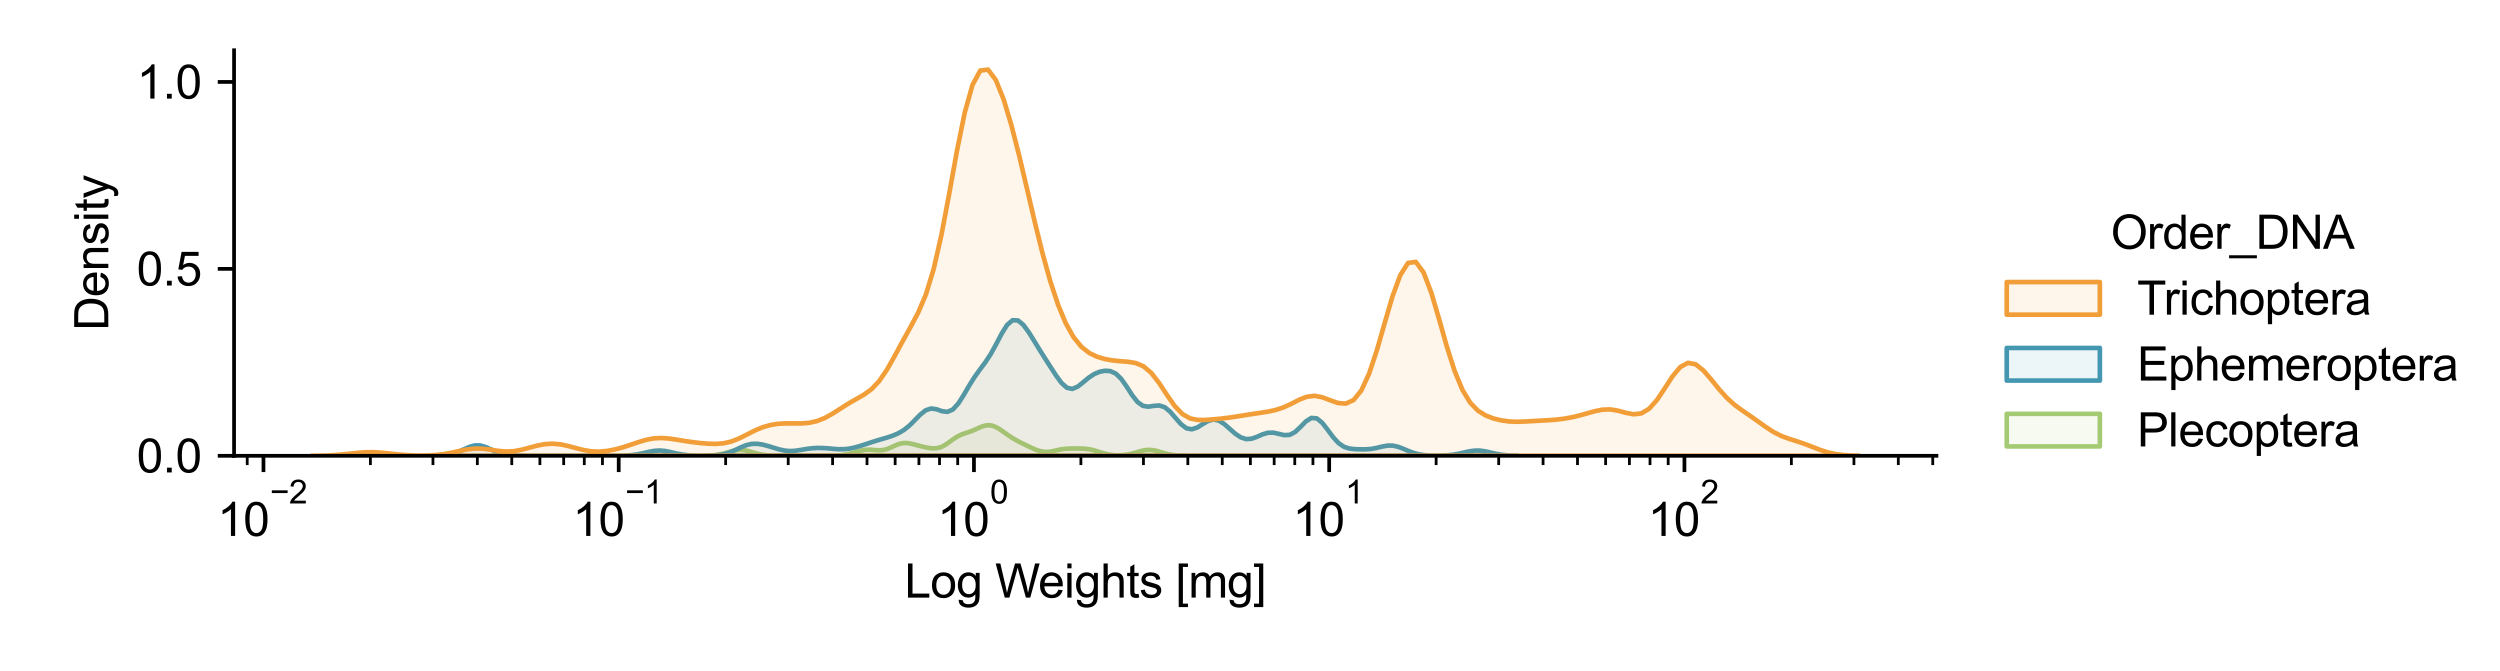 <?xml version="1.0" encoding="utf-8" standalone="no"?>
<!DOCTYPE svg PUBLIC "-//W3C//DTD SVG 1.1//EN"
  "http://www.w3.org/Graphics/SVG/1.1/DTD/svg11.dtd">
<svg xmlns:xlink="http://www.w3.org/1999/xlink" width="536.85pt" height="144pt" viewBox="0 0 536.85 144" xmlns="http://www.w3.org/2000/svg" version="1.1">
 <defs>
  <style type="text/css">*{stroke-linejoin: round; stroke-linecap: butt}</style>
 </defs>
 <g id="figure_1">
  <g id="patch_1">
   <path d="M 0 144 
L 536.85 144 
L 536.85 0 
L 0 0 
z
" style="fill: #ffffff"/>
  </g>
  <g id="axes_1">
   <g id="patch_2">
    <path d="M 50.263 97.874 
L 415.832 97.874 
L 415.832 10.8 
L 50.263 10.8 
z
" style="fill: #ffffff"/>
   </g>
   <g id="PolyCollection_1">
    <defs>
     <path id="m56353d82dc" d="M 151.183 -46.14 
L 151.183 -46.126 
L 151.703 -46.126 
L 152.222 -46.126 
L 152.741 -46.126 
L 153.261 -46.126 
L 153.78 -46.126 
L 154.299 -46.126 
L 154.819 -46.126 
L 155.338 -46.126 
L 155.858 -46.126 
L 156.377 -46.126 
L 156.896 -46.126 
L 157.416 -46.126 
L 157.935 -46.126 
L 158.454 -46.126 
L 158.974 -46.126 
L 159.493 -46.126 
L 160.012 -46.126 
L 160.532 -46.126 
L 161.051 -46.126 
L 161.571 -46.126 
L 162.09 -46.126 
L 162.609 -46.126 
L 163.129 -46.126 
L 163.648 -46.126 
L 164.167 -46.126 
L 164.687 -46.126 
L 165.206 -46.126 
L 165.726 -46.126 
L 166.245 -46.126 
L 166.764 -46.126 
L 167.284 -46.126 
L 167.803 -46.126 
L 168.322 -46.126 
L 168.842 -46.126 
L 169.361 -46.126 
L 169.88 -46.126 
L 170.4 -46.126 
L 170.919 -46.126 
L 171.439 -46.126 
L 171.958 -46.126 
L 172.477 -46.126 
L 172.997 -46.126 
L 173.516 -46.126 
L 174.035 -46.126 
L 174.555 -46.126 
L 175.074 -46.126 
L 175.593 -46.126 
L 176.113 -46.126 
L 176.632 -46.126 
L 177.152 -46.126 
L 177.671 -46.126 
L 178.19 -46.126 
L 178.71 -46.126 
L 179.229 -46.126 
L 179.748 -46.126 
L 180.268 -46.126 
L 180.787 -46.126 
L 181.306 -46.126 
L 181.826 -46.126 
L 182.345 -46.126 
L 182.865 -46.126 
L 183.384 -46.126 
L 183.903 -46.126 
L 184.423 -46.126 
L 184.942 -46.126 
L 185.461 -46.126 
L 185.981 -46.126 
L 186.5 -46.126 
L 187.02 -46.126 
L 187.539 -46.126 
L 188.058 -46.126 
L 188.578 -46.126 
L 189.097 -46.126 
L 189.616 -46.126 
L 190.136 -46.126 
L 190.655 -46.126 
L 191.174 -46.126 
L 191.694 -46.126 
L 192.213 -46.126 
L 192.733 -46.126 
L 193.252 -46.126 
L 193.771 -46.126 
L 194.291 -46.126 
L 194.81 -46.126 
L 195.329 -46.126 
L 195.849 -46.126 
L 196.368 -46.126 
L 196.887 -46.126 
L 197.407 -46.126 
L 197.926 -46.126 
L 198.446 -46.126 
L 198.965 -46.126 
L 199.484 -46.126 
L 200.004 -46.126 
L 200.523 -46.126 
L 201.042 -46.126 
L 201.562 -46.126 
L 202.081 -46.126 
L 202.601 -46.126 
L 203.12 -46.126 
L 203.639 -46.126 
L 204.159 -46.126 
L 204.678 -46.126 
L 205.197 -46.126 
L 205.717 -46.126 
L 206.236 -46.126 
L 206.755 -46.126 
L 207.275 -46.126 
L 207.794 -46.126 
L 208.314 -46.126 
L 208.833 -46.126 
L 209.352 -46.126 
L 209.872 -46.126 
L 210.391 -46.126 
L 210.91 -46.126 
L 211.43 -46.126 
L 211.949 -46.126 
L 212.468 -46.126 
L 212.988 -46.126 
L 213.507 -46.126 
L 214.027 -46.126 
L 214.546 -46.126 
L 215.065 -46.126 
L 215.585 -46.126 
L 216.104 -46.126 
L 216.623 -46.126 
L 217.143 -46.126 
L 217.662 -46.126 
L 218.182 -46.126 
L 218.701 -46.126 
L 219.22 -46.126 
L 219.74 -46.126 
L 220.259 -46.126 
L 220.778 -46.126 
L 221.298 -46.126 
L 221.817 -46.126 
L 222.336 -46.126 
L 222.856 -46.126 
L 223.375 -46.126 
L 223.895 -46.126 
L 224.414 -46.126 
L 224.933 -46.126 
L 225.453 -46.126 
L 225.972 -46.126 
L 226.491 -46.126 
L 227.011 -46.126 
L 227.53 -46.126 
L 228.049 -46.126 
L 228.569 -46.126 
L 229.088 -46.126 
L 229.608 -46.126 
L 230.127 -46.126 
L 230.646 -46.126 
L 231.166 -46.126 
L 231.685 -46.126 
L 232.204 -46.126 
L 232.724 -46.126 
L 233.243 -46.126 
L 233.763 -46.126 
L 234.282 -46.126 
L 234.801 -46.126 
L 235.321 -46.126 
L 235.84 -46.126 
L 236.359 -46.126 
L 236.879 -46.126 
L 237.398 -46.126 
L 237.917 -46.126 
L 238.437 -46.126 
L 238.956 -46.126 
L 239.476 -46.126 
L 239.995 -46.126 
L 240.514 -46.126 
L 241.034 -46.126 
L 241.553 -46.126 
L 242.072 -46.126 
L 242.592 -46.126 
L 243.111 -46.126 
L 243.63 -46.126 
L 244.15 -46.126 
L 244.669 -46.126 
L 245.189 -46.126 
L 245.708 -46.126 
L 246.227 -46.126 
L 246.747 -46.126 
L 247.266 -46.126 
L 247.785 -46.126 
L 248.305 -46.126 
L 248.824 -46.126 
L 249.344 -46.126 
L 249.863 -46.126 
L 250.382 -46.126 
L 250.902 -46.126 
L 251.421 -46.126 
L 251.94 -46.126 
L 252.46 -46.126 
L 252.979 -46.126 
L 253.498 -46.126 
L 254.018 -46.126 
L 254.537 -46.126 
L 254.537 -46.14 
L 254.537 -46.14 
L 254.018 -46.151 
L 253.498 -46.169 
L 252.979 -46.197 
L 252.46 -46.238 
L 251.94 -46.297 
L 251.421 -46.375 
L 250.902 -46.477 
L 250.382 -46.599 
L 249.863 -46.74 
L 249.344 -46.891 
L 248.824 -47.042 
L 248.305 -47.18 
L 247.785 -47.292 
L 247.266 -47.365 
L 246.747 -47.391 
L 246.227 -47.367 
L 245.708 -47.295 
L 245.189 -47.185 
L 244.669 -47.048 
L 244.15 -46.897 
L 243.63 -46.746 
L 243.111 -46.606 
L 242.592 -46.484 
L 242.072 -46.385 
L 241.553 -46.311 
L 241.034 -46.261 
L 240.514 -46.234 
L 239.995 -46.229 
L 239.476 -46.247 
L 238.956 -46.288 
L 238.437 -46.354 
L 237.917 -46.444 
L 237.398 -46.559 
L 236.879 -46.696 
L 236.359 -46.85 
L 235.84 -47.012 
L 235.321 -47.172 
L 234.801 -47.319 
L 234.282 -47.445 
L 233.763 -47.542 
L 233.243 -47.61 
L 232.724 -47.65 
L 232.204 -47.67 
L 231.685 -47.678 
L 231.166 -47.68 
L 230.646 -47.68 
L 230.127 -47.677 
L 229.608 -47.668 
L 229.088 -47.644 
L 228.569 -47.599 
L 228.049 -47.529 
L 227.53 -47.436 
L 227.011 -47.325 
L 226.491 -47.208 
L 225.972 -47.1 
L 225.453 -47.015 
L 224.933 -46.967 
L 224.414 -46.968 
L 223.895 -47.022 
L 223.375 -47.128 
L 222.856 -47.283 
L 222.336 -47.476 
L 221.817 -47.698 
L 221.298 -47.937 
L 220.778 -48.184 
L 220.259 -48.435 
L 219.74 -48.687 
L 219.22 -48.943 
L 218.701 -49.208 
L 218.182 -49.488 
L 217.662 -49.788 
L 217.143 -50.112 
L 216.623 -50.458 
L 216.104 -50.821 
L 215.585 -51.192 
L 215.065 -51.556 
L 214.546 -51.898 
L 214.027 -52.199 
L 213.507 -52.44 
L 212.988 -52.605 
L 212.468 -52.685 
L 211.949 -52.675 
L 211.43 -52.582 
L 210.91 -52.419 
L 210.391 -52.208 
L 209.872 -51.974 
L 209.352 -51.738 
L 208.833 -51.519 
L 208.314 -51.323 
L 207.794 -51.146 
L 207.275 -50.976 
L 206.755 -50.794 
L 206.236 -50.581 
L 205.717 -50.325 
L 205.197 -50.019 
L 204.678 -49.671 
L 204.159 -49.296 
L 203.639 -48.917 
L 203.12 -48.562 
L 202.601 -48.253 
L 202.081 -48.01 
L 201.562 -47.84 
L 201.042 -47.746 
L 200.523 -47.717 
L 200.004 -47.743 
L 199.484 -47.809 
L 198.965 -47.902 
L 198.446 -48.012 
L 197.926 -48.135 
L 197.407 -48.268 
L 196.887 -48.406 
L 196.368 -48.546 
L 195.849 -48.677 
L 195.329 -48.786 
L 194.81 -48.857 
L 194.291 -48.874 
L 193.771 -48.828 
L 193.252 -48.715 
L 192.733 -48.541 
L 192.213 -48.323 
L 191.694 -48.082 
L 191.174 -47.844 
L 190.655 -47.633 
L 190.136 -47.468 
L 189.616 -47.358 
L 189.097 -47.305 
L 188.578 -47.302 
L 188.058 -47.333 
L 187.539 -47.378 
L 187.02 -47.418 
L 186.5 -47.435 
L 185.981 -47.418 
L 185.461 -47.36 
L 184.942 -47.263 
L 184.423 -47.136 
L 183.903 -46.989 
L 183.384 -46.835 
L 182.865 -46.687 
L 182.345 -46.552 
L 181.826 -46.437 
L 181.306 -46.344 
L 180.787 -46.273 
L 180.268 -46.221 
L 179.748 -46.185 
L 179.229 -46.161 
L 178.71 -46.146 
L 178.19 -46.137 
L 177.671 -46.132 
L 177.152 -46.129 
L 176.632 -46.127 
L 176.113 -46.127 
L 175.593 -46.126 
L 175.074 -46.126 
L 174.555 -46.126 
L 174.035 -46.126 
L 173.516 -46.126 
L 172.997 -46.126 
L 172.477 -46.126 
L 171.958 -46.126 
L 171.439 -46.126 
L 170.919 -46.126 
L 170.4 -46.126 
L 169.88 -46.126 
L 169.361 -46.126 
L 168.842 -46.127 
L 168.322 -46.128 
L 167.803 -46.13 
L 167.284 -46.134 
L 166.764 -46.14 
L 166.245 -46.151 
L 165.726 -46.17 
L 165.206 -46.198 
L 164.687 -46.24 
L 164.167 -46.299 
L 163.648 -46.379 
L 163.129 -46.481 
L 162.609 -46.604 
L 162.09 -46.745 
L 161.571 -46.897 
L 161.051 -47.048 
L 160.532 -47.185 
L 160.012 -47.295 
L 159.493 -47.367 
L 158.974 -47.391 
L 158.454 -47.365 
L 157.935 -47.292 
L 157.416 -47.18 
L 156.896 -47.042 
L 156.377 -46.891 
L 155.858 -46.74 
L 155.338 -46.599 
L 154.819 -46.477 
L 154.299 -46.375 
L 153.78 -46.297 
L 153.261 -46.238 
L 152.741 -46.197 
L 152.222 -46.169 
L 151.703 -46.151 
L 151.183 -46.14 
z
" style="stroke: #a4cb73"/>
    </defs>
    <g clip-path="url(#p978942ba01)">
     <use xlink:href="#m56353d82dc" x="0" y="144" style="fill: #a4cb73; fill-opacity: 0.1; stroke: #a4cb73"/>
    </g>
   </g>
   <g id="PolyCollection_2">
    <defs>
     <path id="mef9c4061b9" d="M 93.778 -46.151 
L 93.778 -46.126 
L 94.944 -46.126 
L 96.111 -46.126 
L 97.278 -46.126 
L 98.444 -46.126 
L 99.611 -46.126 
L 100.778 -46.126 
L 101.944 -46.126 
L 103.111 -46.126 
L 104.278 -46.126 
L 105.444 -46.126 
L 106.611 -46.126 
L 107.778 -46.126 
L 108.944 -46.126 
L 110.111 -46.126 
L 111.278 -46.126 
L 112.444 -46.126 
L 113.611 -46.126 
L 114.777 -46.126 
L 115.944 -46.126 
L 117.111 -46.126 
L 118.277 -46.126 
L 119.444 -46.126 
L 120.611 -46.126 
L 121.777 -46.126 
L 122.944 -46.126 
L 124.111 -46.126 
L 125.277 -46.126 
L 126.444 -46.126 
L 127.611 -46.126 
L 128.777 -46.126 
L 129.944 -46.126 
L 131.111 -46.126 
L 132.277 -46.126 
L 133.444 -46.126 
L 134.611 -46.126 
L 135.777 -46.126 
L 136.944 -46.126 
L 138.111 -46.126 
L 139.277 -46.126 
L 140.444 -46.126 
L 141.611 -46.126 
L 142.777 -46.126 
L 143.944 -46.126 
L 145.111 -46.126 
L 146.277 -46.126 
L 147.444 -46.126 
L 148.611 -46.126 
L 149.777 -46.126 
L 150.944 -46.126 
L 152.111 -46.126 
L 153.277 -46.126 
L 154.444 -46.126 
L 155.61 -46.126 
L 156.777 -46.126 
L 157.944 -46.126 
L 159.11 -46.126 
L 160.277 -46.126 
L 161.444 -46.126 
L 162.61 -46.126 
L 163.777 -46.126 
L 164.944 -46.126 
L 166.11 -46.126 
L 167.277 -46.126 
L 168.444 -46.126 
L 169.61 -46.126 
L 170.777 -46.126 
L 171.944 -46.126 
L 173.11 -46.126 
L 174.277 -46.126 
L 175.444 -46.126 
L 176.61 -46.126 
L 177.777 -46.126 
L 178.944 -46.126 
L 180.11 -46.126 
L 181.277 -46.126 
L 182.444 -46.126 
L 183.61 -46.126 
L 184.777 -46.126 
L 185.944 -46.126 
L 187.11 -46.126 
L 188.277 -46.126 
L 189.444 -46.126 
L 190.61 -46.126 
L 191.777 -46.126 
L 192.943 -46.126 
L 194.11 -46.126 
L 195.277 -46.126 
L 196.443 -46.126 
L 197.61 -46.126 
L 198.777 -46.126 
L 199.943 -46.126 
L 201.11 -46.126 
L 202.277 -46.126 
L 203.443 -46.126 
L 204.61 -46.126 
L 205.777 -46.126 
L 206.943 -46.126 
L 208.11 -46.126 
L 209.277 -46.126 
L 210.443 -46.126 
L 211.61 -46.126 
L 212.777 -46.126 
L 213.943 -46.126 
L 215.11 -46.126 
L 216.277 -46.126 
L 217.443 -46.126 
L 218.61 -46.126 
L 219.777 -46.126 
L 220.943 -46.126 
L 222.11 -46.126 
L 223.277 -46.126 
L 224.443 -46.126 
L 225.61 -46.126 
L 226.777 -46.126 
L 227.943 -46.126 
L 229.11 -46.126 
L 230.276 -46.126 
L 231.443 -46.126 
L 232.61 -46.126 
L 233.776 -46.126 
L 234.943 -46.126 
L 236.11 -46.126 
L 237.276 -46.126 
L 238.443 -46.126 
L 239.61 -46.126 
L 240.776 -46.126 
L 241.943 -46.126 
L 243.11 -46.126 
L 244.276 -46.126 
L 245.443 -46.126 
L 246.61 -46.126 
L 247.776 -46.126 
L 248.943 -46.126 
L 250.11 -46.126 
L 251.276 -46.126 
L 252.443 -46.126 
L 253.61 -46.126 
L 254.776 -46.126 
L 255.943 -46.126 
L 257.11 -46.126 
L 258.276 -46.126 
L 259.443 -46.126 
L 260.61 -46.126 
L 261.776 -46.126 
L 262.943 -46.126 
L 264.11 -46.126 
L 265.276 -46.126 
L 266.443 -46.126 
L 267.609 -46.126 
L 268.776 -46.126 
L 269.943 -46.126 
L 271.109 -46.126 
L 272.276 -46.126 
L 273.443 -46.126 
L 274.609 -46.126 
L 275.776 -46.126 
L 276.943 -46.126 
L 278.109 -46.126 
L 279.276 -46.126 
L 280.443 -46.126 
L 281.609 -46.126 
L 282.776 -46.126 
L 283.943 -46.126 
L 285.109 -46.126 
L 286.276 -46.126 
L 287.443 -46.126 
L 288.609 -46.126 
L 289.776 -46.126 
L 290.943 -46.126 
L 292.109 -46.126 
L 293.276 -46.126 
L 294.443 -46.126 
L 295.609 -46.126 
L 296.776 -46.126 
L 297.943 -46.126 
L 299.109 -46.126 
L 300.276 -46.126 
L 301.443 -46.126 
L 302.609 -46.126 
L 303.776 -46.126 
L 304.943 -46.126 
L 306.109 -46.126 
L 307.276 -46.126 
L 308.442 -46.126 
L 309.609 -46.126 
L 310.776 -46.126 
L 311.942 -46.126 
L 313.109 -46.126 
L 314.276 -46.126 
L 315.442 -46.126 
L 316.609 -46.126 
L 317.776 -46.126 
L 318.942 -46.126 
L 320.109 -46.126 
L 321.276 -46.126 
L 322.442 -46.126 
L 323.609 -46.126 
L 324.776 -46.126 
L 325.942 -46.126 
L 325.942 -46.138 
L 325.942 -46.138 
L 324.776 -46.164 
L 323.609 -46.227 
L 322.442 -46.351 
L 321.276 -46.553 
L 320.109 -46.815 
L 318.942 -47.073 
L 317.776 -47.235 
L 316.609 -47.232 
L 315.442 -47.065 
L 314.276 -46.804 
L 313.109 -46.543 
L 311.942 -46.345 
L 310.776 -46.224 
L 309.609 -46.166 
L 308.442 -46.151 
L 307.276 -46.17 
L 306.109 -46.24 
L 304.943 -46.396 
L 303.776 -46.676 
L 302.609 -47.092 
L 301.443 -47.589 
L 300.276 -48.043 
L 299.109 -48.309 
L 297.943 -48.311 
L 296.776 -48.097 
L 295.609 -47.812 
L 294.443 -47.6 
L 293.276 -47.513 
L 292.109 -47.51 
L 290.943 -47.549 
L 289.776 -47.677 
L 288.609 -48.052 
L 287.443 -48.848 
L 286.276 -50.122 
L 285.109 -51.701 
L 283.943 -53.2 
L 282.776 -54.156 
L 281.609 -54.256 
L 280.443 -53.521 
L 279.276 -52.332 
L 278.109 -51.23 
L 276.943 -50.615 
L 275.776 -50.56 
L 274.609 -50.834 
L 273.443 -51.089 
L 272.276 -51.07 
L 271.109 -50.725 
L 269.943 -50.21 
L 268.776 -49.792 
L 267.609 -49.711 
L 266.443 -50.079 
L 265.276 -50.855 
L 264.11 -51.878 
L 262.943 -52.906 
L 261.776 -53.66 
L 260.61 -53.914 
L 259.443 -53.613 
L 258.276 -52.93 
L 257.11 -52.204 
L 255.943 -51.812 
L 254.776 -52.031 
L 253.61 -52.914 
L 252.443 -54.241 
L 251.276 -55.595 
L 250.11 -56.556 
L 248.943 -56.931 
L 247.776 -56.846 
L 246.61 -56.67 
L 245.443 -56.842 
L 244.276 -57.667 
L 243.11 -59.154 
L 241.943 -60.976 
L 240.776 -62.638 
L 239.61 -63.772 
L 238.443 -64.306 
L 237.276 -64.386 
L 236.11 -64.159 
L 234.943 -63.665 
L 233.776 -62.892 
L 232.61 -61.916 
L 231.443 -60.988 
L 230.276 -60.488 
L 229.11 -60.733 
L 227.943 -61.774 
L 226.777 -63.365 
L 225.61 -65.166 
L 224.443 -66.985 
L 223.277 -68.828 
L 222.11 -70.735 
L 220.943 -72.613 
L 219.777 -74.209 
L 218.61 -75.186 
L 217.443 -75.237 
L 216.277 -74.238 
L 215.11 -72.381 
L 213.943 -70.14 
L 212.777 -68.014 
L 211.61 -66.228 
L 210.443 -64.663 
L 209.277 -63.037 
L 208.11 -61.176 
L 206.943 -59.169 
L 205.777 -57.337 
L 204.61 -56.061 
L 203.443 -55.553 
L 202.277 -55.706 
L 201.11 -56.114 
L 199.943 -56.281 
L 198.777 -55.892 
L 197.61 -54.961 
L 196.443 -53.759 
L 195.277 -52.6 
L 194.11 -51.665 
L 192.943 -50.976 
L 191.777 -50.471 
L 190.61 -50.079 
L 189.444 -49.737 
L 188.277 -49.392 
L 187.11 -49.022 
L 185.944 -48.635 
L 184.777 -48.26 
L 183.61 -47.927 
L 182.444 -47.673 
L 181.277 -47.538 
L 180.11 -47.531 
L 178.944 -47.617 
L 177.777 -47.726 
L 176.61 -47.8 
L 175.444 -47.808 
L 174.277 -47.735 
L 173.11 -47.582 
L 171.944 -47.378 
L 170.777 -47.201 
L 169.61 -47.14 
L 168.444 -47.25 
L 167.277 -47.511 
L 166.11 -47.858 
L 164.944 -48.218 
L 163.777 -48.525 
L 162.61 -48.707 
L 161.444 -48.686 
L 160.277 -48.418 
L 159.11 -47.946 
L 157.944 -47.39 
L 156.777 -46.888 
L 155.61 -46.523 
L 154.444 -46.304 
L 153.277 -46.195 
L 152.111 -46.15 
L 150.944 -46.138 
L 149.777 -46.148 
L 148.611 -46.186 
L 147.444 -46.272 
L 146.277 -46.428 
L 145.111 -46.661 
L 143.944 -46.933 
L 142.777 -47.161 
L 141.611 -47.256 
L 140.444 -47.177 
L 139.277 -46.958 
L 138.111 -46.687 
L 136.944 -46.448 
L 135.777 -46.283 
L 134.611 -46.191 
L 133.444 -46.149 
L 132.277 -46.133 
L 131.111 -46.128 
L 129.944 -46.126 
L 128.777 -46.126 
L 127.611 -46.126 
L 126.444 -46.126 
L 125.277 -46.126 
L 124.111 -46.126 
L 122.944 -46.126 
L 121.777 -46.126 
L 120.611 -46.126 
L 119.444 -46.126 
L 118.277 -46.126 
L 117.111 -46.126 
L 115.944 -46.126 
L 114.777 -46.126 
L 113.611 -46.127 
L 112.444 -46.132 
L 111.278 -46.15 
L 110.111 -46.2 
L 108.944 -46.321 
L 107.778 -46.563 
L 106.611 -46.961 
L 105.444 -47.483 
L 104.278 -48.004 
L 103.111 -48.338 
L 101.944 -48.345 
L 100.778 -48.021 
L 99.611 -47.504 
L 98.444 -46.979 
L 97.278 -46.576 
L 96.111 -46.328 
L 94.944 -46.203 
L 93.778 -46.151 
z
" style="stroke: #4397b0"/>
    </defs>
    <g clip-path="url(#p978942ba01)">
     <use xlink:href="#mef9c4061b9" x="0" y="144" style="fill: #4397b0; fill-opacity: 0.1; stroke: #4397b0"/>
    </g>
   </g>
   <g id="PolyCollection_3">
    <defs>
     <path id="m6e111f44a7" d="M 66.879 -46.135 
L 66.879 -46.126 
L 68.549 -46.126 
L 70.219 -46.126 
L 71.889 -46.126 
L 73.559 -46.126 
L 75.229 -46.126 
L 76.899 -46.126 
L 78.569 -46.126 
L 80.239 -46.126 
L 81.91 -46.126 
L 83.58 -46.126 
L 85.25 -46.126 
L 86.92 -46.126 
L 88.59 -46.126 
L 90.26 -46.126 
L 91.93 -46.126 
L 93.6 -46.126 
L 95.27 -46.126 
L 96.94 -46.126 
L 98.61 -46.126 
L 100.28 -46.126 
L 101.95 -46.126 
L 103.62 -46.126 
L 105.29 -46.126 
L 106.96 -46.126 
L 108.63 -46.126 
L 110.3 -46.126 
L 111.97 -46.126 
L 113.64 -46.126 
L 115.31 -46.126 
L 116.98 -46.126 
L 118.65 -46.126 
L 120.32 -46.126 
L 121.99 -46.126 
L 123.66 -46.126 
L 125.33 -46.126 
L 127 -46.126 
L 128.67 -46.126 
L 130.34 -46.126 
L 132.01 -46.126 
L 133.68 -46.126 
L 135.35 -46.126 
L 137.02 -46.126 
L 138.69 -46.126 
L 140.36 -46.126 
L 142.031 -46.126 
L 143.701 -46.126 
L 145.371 -46.126 
L 147.041 -46.126 
L 148.711 -46.126 
L 150.381 -46.126 
L 152.051 -46.126 
L 153.721 -46.126 
L 155.391 -46.126 
L 157.061 -46.126 
L 158.731 -46.126 
L 160.401 -46.126 
L 162.071 -46.126 
L 163.741 -46.126 
L 165.411 -46.126 
L 167.081 -46.126 
L 168.751 -46.126 
L 170.421 -46.126 
L 172.091 -46.126 
L 173.761 -46.126 
L 175.431 -46.126 
L 177.101 -46.126 
L 178.771 -46.126 
L 180.441 -46.126 
L 182.111 -46.126 
L 183.781 -46.126 
L 185.451 -46.126 
L 187.121 -46.126 
L 188.791 -46.126 
L 190.461 -46.126 
L 192.131 -46.126 
L 193.801 -46.126 
L 195.471 -46.126 
L 197.141 -46.126 
L 198.811 -46.126 
L 200.481 -46.126 
L 202.151 -46.126 
L 203.822 -46.126 
L 205.492 -46.126 
L 207.162 -46.126 
L 208.832 -46.126 
L 210.502 -46.126 
L 212.172 -46.126 
L 213.842 -46.126 
L 215.512 -46.126 
L 217.182 -46.126 
L 218.852 -46.126 
L 220.522 -46.126 
L 222.192 -46.126 
L 223.862 -46.126 
L 225.532 -46.126 
L 227.202 -46.126 
L 228.872 -46.126 
L 230.542 -46.126 
L 232.212 -46.126 
L 233.882 -46.126 
L 235.552 -46.126 
L 237.222 -46.126 
L 238.892 -46.126 
L 240.562 -46.126 
L 242.232 -46.126 
L 243.902 -46.126 
L 245.572 -46.126 
L 247.242 -46.126 
L 248.912 -46.126 
L 250.582 -46.126 
L 252.252 -46.126 
L 253.922 -46.126 
L 255.592 -46.126 
L 257.262 -46.126 
L 258.932 -46.126 
L 260.602 -46.126 
L 262.272 -46.126 
L 263.943 -46.126 
L 265.613 -46.126 
L 267.283 -46.126 
L 268.953 -46.126 
L 270.623 -46.126 
L 272.293 -46.126 
L 273.963 -46.126 
L 275.633 -46.126 
L 277.303 -46.126 
L 278.973 -46.126 
L 280.643 -46.126 
L 282.313 -46.126 
L 283.983 -46.126 
L 285.653 -46.126 
L 287.323 -46.126 
L 288.993 -46.126 
L 290.663 -46.126 
L 292.333 -46.126 
L 294.003 -46.126 
L 295.673 -46.126 
L 297.343 -46.126 
L 299.013 -46.126 
L 300.683 -46.126 
L 302.353 -46.126 
L 304.023 -46.126 
L 305.693 -46.126 
L 307.363 -46.126 
L 309.033 -46.126 
L 310.703 -46.126 
L 312.373 -46.126 
L 314.043 -46.126 
L 315.713 -46.126 
L 317.383 -46.126 
L 319.053 -46.126 
L 320.723 -46.126 
L 322.393 -46.126 
L 324.063 -46.126 
L 325.734 -46.126 
L 327.404 -46.126 
L 329.074 -46.126 
L 330.744 -46.126 
L 332.414 -46.126 
L 334.084 -46.126 
L 335.754 -46.126 
L 337.424 -46.126 
L 339.094 -46.126 
L 340.764 -46.126 
L 342.434 -46.126 
L 344.104 -46.126 
L 345.774 -46.126 
L 347.444 -46.126 
L 349.114 -46.126 
L 350.784 -46.126 
L 352.454 -46.126 
L 354.124 -46.126 
L 355.794 -46.126 
L 357.464 -46.126 
L 359.134 -46.126 
L 360.804 -46.126 
L 362.474 -46.126 
L 364.144 -46.126 
L 365.814 -46.126 
L 367.484 -46.126 
L 369.154 -46.126 
L 370.824 -46.126 
L 372.494 -46.126 
L 374.164 -46.126 
L 375.834 -46.126 
L 377.504 -46.126 
L 379.174 -46.126 
L 380.844 -46.126 
L 382.514 -46.126 
L 384.184 -46.126 
L 385.855 -46.126 
L 387.525 -46.126 
L 389.195 -46.126 
L 390.865 -46.126 
L 392.535 -46.126 
L 394.205 -46.126 
L 395.875 -46.126 
L 397.545 -46.126 
L 399.215 -46.126 
L 399.215 -46.144 
L 399.215 -46.144 
L 397.545 -46.184 
L 395.875 -46.284 
L 394.205 -46.493 
L 392.535 -46.858 
L 390.865 -47.391 
L 389.195 -48.032 
L 387.525 -48.675 
L 385.855 -49.244 
L 384.184 -49.769 
L 382.514 -50.388 
L 380.844 -51.233 
L 379.174 -52.318 
L 377.504 -53.521 
L 375.834 -54.697 
L 374.164 -55.828 
L 372.494 -57.053 
L 370.824 -58.56 
L 369.154 -60.42 
L 367.484 -62.489 
L 365.814 -64.421 
L 364.144 -65.761 
L 362.474 -66.084 
L 360.804 -65.17 
L 359.134 -63.162 
L 357.464 -60.573 
L 355.794 -58.074 
L 354.124 -56.213 
L 352.454 -55.226 
L 350.784 -55.037 
L 349.114 -55.355 
L 347.444 -55.81 
L 345.774 -56.085 
L 344.104 -56.031 
L 342.434 -55.691 
L 340.764 -55.22 
L 339.094 -54.757 
L 337.424 -54.369 
L 335.754 -54.076 
L 334.084 -53.877 
L 332.414 -53.756 
L 330.744 -53.67 
L 329.074 -53.577 
L 327.404 -53.48 
L 325.734 -53.431 
L 324.063 -53.5 
L 322.393 -53.727 
L 320.723 -54.132 
L 319.053 -54.771 
L 317.383 -55.807 
L 315.713 -57.527 
L 314.043 -60.28 
L 312.373 -64.311 
L 310.703 -69.548 
L 309.033 -75.465 
L 307.363 -81.133 
L 305.693 -85.506 
L 304.023 -87.763 
L 302.353 -87.528 
L 300.683 -84.887 
L 299.013 -80.32 
L 297.343 -74.626 
L 295.673 -68.796 
L 294.003 -63.771 
L 292.333 -60.155 
L 290.663 -58.088 
L 288.993 -57.326 
L 287.323 -57.456 
L 285.653 -58.045 
L 283.983 -58.68 
L 282.313 -59.001 
L 280.643 -58.807 
L 278.973 -58.15 
L 277.303 -57.292 
L 275.633 -56.52 
L 273.963 -55.97 
L 272.293 -55.61 
L 270.623 -55.345 
L 268.953 -55.099 
L 267.283 -54.841 
L 265.613 -54.573 
L 263.943 -54.321 
L 262.272 -54.114 
L 260.602 -53.953 
L 258.932 -53.831 
L 257.262 -53.82 
L 255.592 -54.139 
L 253.922 -55.083 
L 252.252 -56.824 
L 250.582 -59.204 
L 248.912 -61.75 
L 247.242 -63.905 
L 245.572 -65.329 
L 243.902 -66.041 
L 242.232 -66.31 
L 240.562 -66.436 
L 238.892 -66.607 
L 237.222 -66.908 
L 235.552 -67.406 
L 233.882 -68.221 
L 232.212 -69.54 
L 230.542 -71.588 
L 228.872 -74.56 
L 227.202 -78.57 
L 225.532 -83.628 
L 223.862 -89.642 
L 222.192 -96.396 
L 220.522 -103.535 
L 218.852 -110.605 
L 217.182 -117.133 
L 215.512 -122.681 
L 213.842 -126.817 
L 212.172 -129.054 
L 210.502 -128.846 
L 208.832 -125.765 
L 207.162 -119.796 
L 205.492 -111.577 
L 203.822 -102.337 
L 202.151 -93.501 
L 200.481 -86.165 
L 198.811 -80.718 
L 197.141 -76.808 
L 195.471 -73.676 
L 193.801 -70.663 
L 192.131 -67.563 
L 190.461 -64.607 
L 188.791 -62.161 
L 187.121 -60.401 
L 185.451 -59.201 
L 183.781 -58.254 
L 182.111 -57.291 
L 180.441 -56.23 
L 178.771 -55.16 
L 177.101 -54.236 
L 175.431 -53.575 
L 173.761 -53.206 
L 172.091 -53.078 
L 170.421 -53.079 
L 168.751 -53.085 
L 167.081 -52.994 
L 165.411 -52.729 
L 163.741 -52.244 
L 162.071 -51.537 
L 160.401 -50.688 
L 158.731 -49.85 
L 157.061 -49.193 
L 155.391 -48.809 
L 153.721 -48.682 
L 152.051 -48.727 
L 150.381 -48.863 
L 148.711 -49.057 
L 147.041 -49.303 
L 145.371 -49.578 
L 143.701 -49.824 
L 142.031 -49.946 
L 140.36 -49.86 
L 138.69 -49.536 
L 137.02 -49.034 
L 135.35 -48.463 
L 133.68 -47.925 
L 132.01 -47.48 
L 130.34 -47.166 
L 128.67 -47.02 
L 127 -47.082 
L 125.33 -47.356 
L 123.66 -47.779 
L 121.99 -48.232 
L 120.32 -48.58 
L 118.65 -48.724 
L 116.98 -48.622 
L 115.31 -48.302 
L 113.64 -47.852 
L 111.97 -47.408 
L 110.3 -47.108 
L 108.63 -47.038 
L 106.96 -47.187 
L 105.29 -47.445 
L 103.62 -47.653 
L 101.95 -47.677 
L 100.28 -47.483 
L 98.61 -47.144 
L 96.94 -46.779 
L 95.27 -46.485 
L 93.6 -46.297 
L 91.93 -46.204 
L 90.26 -46.18 
L 88.59 -46.211 
L 86.92 -46.297 
L 85.25 -46.438 
L 83.58 -46.619 
L 81.91 -46.792 
L 80.239 -46.894 
L 78.569 -46.885 
L 76.899 -46.766 
L 75.229 -46.588 
L 73.559 -46.411 
L 71.889 -46.276 
L 70.219 -46.194 
L 68.549 -46.152 
L 66.879 -46.135 
z
" style="stroke: #f19e38"/>
    </defs>
    <g clip-path="url(#p978942ba01)">
     <use xlink:href="#m6e111f44a7" x="0" y="144" style="fill: #f19e38; fill-opacity: 0.1; stroke: #f19e38"/>
    </g>
   </g>
   <g id="matplotlib.axis_1">
    <g id="xtick_1">
     <g id="line2d_1">
      <defs>
       <path id="m2b577a5a2e" d="M 0 0 
L 0 3.5 
" style="stroke: #000000; stroke-width: 0.8"/>
      </defs>
      <g>
       <use xlink:href="#m2b577a5a2e" x="56.577" y="97.874" style="stroke: #000000; stroke-width: 0.8"/>
      </g>
     </g>
     <g id="text_1">
      <!-- $\mathdefault{10^{-2}}$ -->
      <g transform="translate(46.677 115.187) scale(0.1 -0.1)">
       <defs>
        <path id="ArialMT-31" d="M 2384 0 
L 1822 0 
L 1822 3584 
Q 1619 3391 1289 3197 
Q 959 3003 697 2906 
L 697 3450 
Q 1169 3672 1522 3987 
Q 1875 4303 2022 4600 
L 2384 4600 
L 2384 0 
z
" transform="scale(0.016)"/>
        <path id="ArialMT-30" d="M 266 2259 
Q 266 3072 433 3567 
Q 600 4063 929 4331 
Q 1259 4600 1759 4600 
Q 2128 4600 2406 4451 
Q 2684 4303 2865 4023 
Q 3047 3744 3150 3342 
Q 3253 2941 3253 2259 
Q 3253 1453 3087 958 
Q 2922 463 2592 192 
Q 2263 -78 1759 -78 
Q 1097 -78 719 397 
Q 266 969 266 2259 
z
M 844 2259 
Q 844 1131 1108 757 
Q 1372 384 1759 384 
Q 2147 384 2411 759 
Q 2675 1134 2675 2259 
Q 2675 3391 2411 3762 
Q 2147 4134 1753 4134 
Q 1366 4134 1134 3806 
Q 844 3388 844 2259 
z
" transform="scale(0.016)"/>
        <path id="ArialMT-2212" d="M 3381 1997 
L 356 1997 
L 356 2522 
L 3381 2522 
L 3381 1997 
z
" transform="scale(0.016)"/>
        <path id="ArialMT-32" d="M 3222 541 
L 3222 0 
L 194 0 
Q 188 203 259 391 
Q 375 700 629 1000 
Q 884 1300 1366 1694 
Q 2113 2306 2375 2664 
Q 2638 3022 2638 3341 
Q 2638 3675 2398 3904 
Q 2159 4134 1775 4134 
Q 1369 4134 1125 3890 
Q 881 3647 878 3216 
L 300 3275 
Q 359 3922 746 4261 
Q 1134 4600 1788 4600 
Q 2447 4600 2831 4234 
Q 3216 3869 3216 3328 
Q 3216 3053 3103 2787 
Q 2991 2522 2730 2228 
Q 2469 1934 1863 1422 
Q 1356 997 1212 845 
Q 1069 694 975 541 
L 3222 541 
z
" transform="scale(0.016)"/>
       </defs>
       <use xlink:href="#ArialMT-31" transform="translate(0 0.994)"/>
       <use xlink:href="#ArialMT-30" transform="translate(55.615 0.994)"/>
       <use xlink:href="#ArialMT-2212" transform="translate(112.973 70.688) scale(0.7)"/>
       <use xlink:href="#ArialMT-32" transform="translate(153.852 70.688) scale(0.7)"/>
      </g>
     </g>
    </g>
    <g id="xtick_2">
     <g id="line2d_2">
      <g>
       <use xlink:href="#m2b577a5a2e" x="132.862" y="97.874" style="stroke: #000000; stroke-width: 0.8"/>
      </g>
     </g>
     <g id="text_2">
      <!-- $\mathdefault{10^{-1}}$ -->
      <g transform="translate(122.962 115.187) scale(0.1 -0.1)">
       <use xlink:href="#ArialMT-31" transform="translate(0 0.994)"/>
       <use xlink:href="#ArialMT-30" transform="translate(55.615 0.994)"/>
       <use xlink:href="#ArialMT-2212" transform="translate(112.973 70.688) scale(0.7)"/>
       <use xlink:href="#ArialMT-31" transform="translate(153.852 70.688) scale(0.7)"/>
      </g>
     </g>
    </g>
    <g id="xtick_3">
     <g id="line2d_3">
      <g>
       <use xlink:href="#m2b577a5a2e" x="209.147" y="97.874" style="stroke: #000000; stroke-width: 0.8"/>
      </g>
     </g>
     <g id="text_3">
      <!-- $\mathdefault{10^{0}}$ -->
      <g transform="translate(201.297 115.187) scale(0.1 -0.1)">
       <use xlink:href="#ArialMT-31" transform="translate(0 0.994)"/>
       <use xlink:href="#ArialMT-30" transform="translate(55.615 0.994)"/>
       <use xlink:href="#ArialMT-30" transform="translate(112.973 70.688) scale(0.7)"/>
      </g>
     </g>
    </g>
    <g id="xtick_4">
     <g id="line2d_4">
      <g>
       <use xlink:href="#m2b577a5a2e" x="285.431" y="97.874" style="stroke: #000000; stroke-width: 0.8"/>
      </g>
     </g>
     <g id="text_4">
      <!-- $\mathdefault{10^{1}}$ -->
      <g transform="translate(277.581 115.187) scale(0.1 -0.1)">
       <use xlink:href="#ArialMT-31" transform="translate(0 0.994)"/>
       <use xlink:href="#ArialMT-30" transform="translate(55.615 0.994)"/>
       <use xlink:href="#ArialMT-31" transform="translate(112.973 70.688) scale(0.7)"/>
      </g>
     </g>
    </g>
    <g id="xtick_5">
     <g id="line2d_5">
      <g>
       <use xlink:href="#m2b577a5a2e" x="361.716" y="97.874" style="stroke: #000000; stroke-width: 0.8"/>
      </g>
     </g>
     <g id="text_5">
      <!-- $\mathdefault{10^{2}}$ -->
      <g transform="translate(353.866 115.187) scale(0.1 -0.1)">
       <use xlink:href="#ArialMT-31" transform="translate(0 0.994)"/>
       <use xlink:href="#ArialMT-30" transform="translate(55.615 0.994)"/>
       <use xlink:href="#ArialMT-32" transform="translate(112.973 70.688) scale(0.7)"/>
      </g>
     </g>
    </g>
    <g id="xtick_6">
     <g id="line2d_6">
      <defs>
       <path id="mcf25632ae2" d="M 0 0 
L 0 2 
" style="stroke: #000000; stroke-width: 0.6"/>
      </defs>
      <g>
       <use xlink:href="#mcf25632ae2" x="53.087" y="97.874" style="stroke: #000000; stroke-width: 0.6"/>
      </g>
     </g>
    </g>
    <g id="xtick_7">
     <g id="line2d_7">
      <g>
       <use xlink:href="#mcf25632ae2" x="79.541" y="97.874" style="stroke: #000000; stroke-width: 0.6"/>
      </g>
     </g>
    </g>
    <g id="xtick_8">
     <g id="line2d_8">
      <g>
       <use xlink:href="#mcf25632ae2" x="92.974" y="97.874" style="stroke: #000000; stroke-width: 0.6"/>
      </g>
     </g>
    </g>
    <g id="xtick_9">
     <g id="line2d_9">
      <g>
       <use xlink:href="#mcf25632ae2" x="102.505" y="97.874" style="stroke: #000000; stroke-width: 0.6"/>
      </g>
     </g>
    </g>
    <g id="xtick_10">
     <g id="line2d_10">
      <g>
       <use xlink:href="#mcf25632ae2" x="109.898" y="97.874" style="stroke: #000000; stroke-width: 0.6"/>
      </g>
     </g>
    </g>
    <g id="xtick_11">
     <g id="line2d_11">
      <g>
       <use xlink:href="#mcf25632ae2" x="115.938" y="97.874" style="stroke: #000000; stroke-width: 0.6"/>
      </g>
     </g>
    </g>
    <g id="xtick_12">
     <g id="line2d_12">
      <g>
       <use xlink:href="#mcf25632ae2" x="121.045" y="97.874" style="stroke: #000000; stroke-width: 0.6"/>
      </g>
     </g>
    </g>
    <g id="xtick_13">
     <g id="line2d_13">
      <g>
       <use xlink:href="#mcf25632ae2" x="125.469" y="97.874" style="stroke: #000000; stroke-width: 0.6"/>
      </g>
     </g>
    </g>
    <g id="xtick_14">
     <g id="line2d_14">
      <g>
       <use xlink:href="#mcf25632ae2" x="129.371" y="97.874" style="stroke: #000000; stroke-width: 0.6"/>
      </g>
     </g>
    </g>
    <g id="xtick_15">
     <g id="line2d_15">
      <g>
       <use xlink:href="#mcf25632ae2" x="155.826" y="97.874" style="stroke: #000000; stroke-width: 0.6"/>
      </g>
     </g>
    </g>
    <g id="xtick_16">
     <g id="line2d_16">
      <g>
       <use xlink:href="#mcf25632ae2" x="169.259" y="97.874" style="stroke: #000000; stroke-width: 0.6"/>
      </g>
     </g>
    </g>
    <g id="xtick_17">
     <g id="line2d_17">
      <g>
       <use xlink:href="#mcf25632ae2" x="178.79" y="97.874" style="stroke: #000000; stroke-width: 0.6"/>
      </g>
     </g>
    </g>
    <g id="xtick_18">
     <g id="line2d_18">
      <g>
       <use xlink:href="#mcf25632ae2" x="186.183" y="97.874" style="stroke: #000000; stroke-width: 0.6"/>
      </g>
     </g>
    </g>
    <g id="xtick_19">
     <g id="line2d_19">
      <g>
       <use xlink:href="#mcf25632ae2" x="192.223" y="97.874" style="stroke: #000000; stroke-width: 0.6"/>
      </g>
     </g>
    </g>
    <g id="xtick_20">
     <g id="line2d_20">
      <g>
       <use xlink:href="#mcf25632ae2" x="197.33" y="97.874" style="stroke: #000000; stroke-width: 0.6"/>
      </g>
     </g>
    </g>
    <g id="xtick_21">
     <g id="line2d_21">
      <g>
       <use xlink:href="#mcf25632ae2" x="201.754" y="97.874" style="stroke: #000000; stroke-width: 0.6"/>
      </g>
     </g>
    </g>
    <g id="xtick_22">
     <g id="line2d_22">
      <g>
       <use xlink:href="#mcf25632ae2" x="205.656" y="97.874" style="stroke: #000000; stroke-width: 0.6"/>
      </g>
     </g>
    </g>
    <g id="xtick_23">
     <g id="line2d_23">
      <g>
       <use xlink:href="#mcf25632ae2" x="232.111" y="97.874" style="stroke: #000000; stroke-width: 0.6"/>
      </g>
     </g>
    </g>
    <g id="xtick_24">
     <g id="line2d_24">
      <g>
       <use xlink:href="#mcf25632ae2" x="245.544" y="97.874" style="stroke: #000000; stroke-width: 0.6"/>
      </g>
     </g>
    </g>
    <g id="xtick_25">
     <g id="line2d_25">
      <g>
       <use xlink:href="#mcf25632ae2" x="255.075" y="97.874" style="stroke: #000000; stroke-width: 0.6"/>
      </g>
     </g>
    </g>
    <g id="xtick_26">
     <g id="line2d_26">
      <g>
       <use xlink:href="#mcf25632ae2" x="262.467" y="97.874" style="stroke: #000000; stroke-width: 0.6"/>
      </g>
     </g>
    </g>
    <g id="xtick_27">
     <g id="line2d_27">
      <g>
       <use xlink:href="#mcf25632ae2" x="268.508" y="97.874" style="stroke: #000000; stroke-width: 0.6"/>
      </g>
     </g>
    </g>
    <g id="xtick_28">
     <g id="line2d_28">
      <g>
       <use xlink:href="#mcf25632ae2" x="273.615" y="97.874" style="stroke: #000000; stroke-width: 0.6"/>
      </g>
     </g>
    </g>
    <g id="xtick_29">
     <g id="line2d_29">
      <g>
       <use xlink:href="#mcf25632ae2" x="278.039" y="97.874" style="stroke: #000000; stroke-width: 0.6"/>
      </g>
     </g>
    </g>
    <g id="xtick_30">
     <g id="line2d_30">
      <g>
       <use xlink:href="#mcf25632ae2" x="281.941" y="97.874" style="stroke: #000000; stroke-width: 0.6"/>
      </g>
     </g>
    </g>
    <g id="xtick_31">
     <g id="line2d_31">
      <g>
       <use xlink:href="#mcf25632ae2" x="308.395" y="97.874" style="stroke: #000000; stroke-width: 0.6"/>
      </g>
     </g>
    </g>
    <g id="xtick_32">
     <g id="line2d_32">
      <g>
       <use xlink:href="#mcf25632ae2" x="321.829" y="97.874" style="stroke: #000000; stroke-width: 0.6"/>
      </g>
     </g>
    </g>
    <g id="xtick_33">
     <g id="line2d_33">
      <g>
       <use xlink:href="#mcf25632ae2" x="331.359" y="97.874" style="stroke: #000000; stroke-width: 0.6"/>
      </g>
     </g>
    </g>
    <g id="xtick_34">
     <g id="line2d_34">
      <g>
       <use xlink:href="#mcf25632ae2" x="338.752" y="97.874" style="stroke: #000000; stroke-width: 0.6"/>
      </g>
     </g>
    </g>
    <g id="xtick_35">
     <g id="line2d_35">
      <g>
       <use xlink:href="#mcf25632ae2" x="344.793" y="97.874" style="stroke: #000000; stroke-width: 0.6"/>
      </g>
     </g>
    </g>
    <g id="xtick_36">
     <g id="line2d_36">
      <g>
       <use xlink:href="#mcf25632ae2" x="349.9" y="97.874" style="stroke: #000000; stroke-width: 0.6"/>
      </g>
     </g>
    </g>
    <g id="xtick_37">
     <g id="line2d_37">
      <g>
       <use xlink:href="#mcf25632ae2" x="354.323" y="97.874" style="stroke: #000000; stroke-width: 0.6"/>
      </g>
     </g>
    </g>
    <g id="xtick_38">
     <g id="line2d_38">
      <g>
       <use xlink:href="#mcf25632ae2" x="358.226" y="97.874" style="stroke: #000000; stroke-width: 0.6"/>
      </g>
     </g>
    </g>
    <g id="xtick_39">
     <g id="line2d_39">
      <g>
       <use xlink:href="#mcf25632ae2" x="384.68" y="97.874" style="stroke: #000000; stroke-width: 0.6"/>
      </g>
     </g>
    </g>
    <g id="xtick_40">
     <g id="line2d_40">
      <g>
       <use xlink:href="#mcf25632ae2" x="398.113" y="97.874" style="stroke: #000000; stroke-width: 0.6"/>
      </g>
     </g>
    </g>
    <g id="xtick_41">
     <g id="line2d_41">
      <g>
       <use xlink:href="#mcf25632ae2" x="407.644" y="97.874" style="stroke: #000000; stroke-width: 0.6"/>
      </g>
     </g>
    </g>
    <g id="xtick_42">
     <g id="line2d_42">
      <g>
       <use xlink:href="#mcf25632ae2" x="415.037" y="97.874" style="stroke: #000000; stroke-width: 0.6"/>
      </g>
     </g>
    </g>
    <g id="text_6">
     <!-- Log Weights [mg] -->
     <g transform="translate(194.231 128.332) scale(0.1 -0.1)">
      <defs>
       <path id="ArialMT-4c" d="M 469 0 
L 469 4581 
L 1075 4581 
L 1075 541 
L 3331 541 
L 3331 0 
L 469 0 
z
" transform="scale(0.016)"/>
       <path id="ArialMT-6f" d="M 213 1659 
Q 213 2581 725 3025 
Q 1153 3394 1769 3394 
Q 2453 3394 2887 2945 
Q 3322 2497 3322 1706 
Q 3322 1066 3130 698 
Q 2938 331 2570 128 
Q 2203 -75 1769 -75 
Q 1072 -75 642 372 
Q 213 819 213 1659 
z
M 791 1659 
Q 791 1022 1069 705 
Q 1347 388 1769 388 
Q 2188 388 2466 706 
Q 2744 1025 2744 1678 
Q 2744 2294 2464 2611 
Q 2184 2928 1769 2928 
Q 1347 2928 1069 2612 
Q 791 2297 791 1659 
z
" transform="scale(0.016)"/>
       <path id="ArialMT-67" d="M 319 -275 
L 866 -356 
Q 900 -609 1056 -725 
Q 1266 -881 1628 -881 
Q 2019 -881 2231 -725 
Q 2444 -569 2519 -288 
Q 2563 -116 2559 434 
Q 2191 0 1641 0 
Q 956 0 581 494 
Q 206 988 206 1678 
Q 206 2153 378 2554 
Q 550 2956 876 3175 
Q 1203 3394 1644 3394 
Q 2231 3394 2613 2919 
L 2613 3319 
L 3131 3319 
L 3131 450 
Q 3131 -325 2973 -648 
Q 2816 -972 2473 -1159 
Q 2131 -1347 1631 -1347 
Q 1038 -1347 672 -1080 
Q 306 -813 319 -275 
z
M 784 1719 
Q 784 1066 1043 766 
Q 1303 466 1694 466 
Q 2081 466 2343 764 
Q 2606 1063 2606 1700 
Q 2606 2309 2336 2618 
Q 2066 2928 1684 2928 
Q 1309 2928 1046 2623 
Q 784 2319 784 1719 
z
" transform="scale(0.016)"/>
       <path id="ArialMT-20" transform="scale(0.016)"/>
       <path id="ArialMT-57" d="M 1294 0 
L 78 4581 
L 700 4581 
L 1397 1578 
Q 1509 1106 1591 641 
Q 1766 1375 1797 1488 
L 2669 4581 
L 3400 4581 
L 4056 2263 
Q 4303 1400 4413 641 
Q 4500 1075 4641 1638 
L 5359 4581 
L 5969 4581 
L 4713 0 
L 4128 0 
L 3163 3491 
Q 3041 3928 3019 4028 
Q 2947 3713 2884 3491 
L 1913 0 
L 1294 0 
z
" transform="scale(0.016)"/>
       <path id="ArialMT-65" d="M 2694 1069 
L 3275 997 
Q 3138 488 2766 206 
Q 2394 -75 1816 -75 
Q 1088 -75 661 373 
Q 234 822 234 1631 
Q 234 2469 665 2931 
Q 1097 3394 1784 3394 
Q 2450 3394 2872 2941 
Q 3294 2488 3294 1666 
Q 3294 1616 3291 1516 
L 816 1516 
Q 847 969 1125 678 
Q 1403 388 1819 388 
Q 2128 388 2347 550 
Q 2566 713 2694 1069 
z
M 847 1978 
L 2700 1978 
Q 2663 2397 2488 2606 
Q 2219 2931 1791 2931 
Q 1403 2931 1139 2672 
Q 875 2413 847 1978 
z
" transform="scale(0.016)"/>
       <path id="ArialMT-69" d="M 425 3934 
L 425 4581 
L 988 4581 
L 988 3934 
L 425 3934 
z
M 425 0 
L 425 3319 
L 988 3319 
L 988 0 
L 425 0 
z
" transform="scale(0.016)"/>
       <path id="ArialMT-68" d="M 422 0 
L 422 4581 
L 984 4581 
L 984 2938 
Q 1378 3394 1978 3394 
Q 2347 3394 2619 3248 
Q 2891 3103 3008 2847 
Q 3125 2591 3125 2103 
L 3125 0 
L 2563 0 
L 2563 2103 
Q 2563 2525 2380 2717 
Q 2197 2909 1863 2909 
Q 1613 2909 1392 2779 
Q 1172 2650 1078 2428 
Q 984 2206 984 1816 
L 984 0 
L 422 0 
z
" transform="scale(0.016)"/>
       <path id="ArialMT-74" d="M 1650 503 
L 1731 6 
Q 1494 -44 1306 -44 
Q 1000 -44 831 53 
Q 663 150 594 308 
Q 525 466 525 972 
L 525 2881 
L 113 2881 
L 113 3319 
L 525 3319 
L 525 4141 
L 1084 4478 
L 1084 3319 
L 1650 3319 
L 1650 2881 
L 1084 2881 
L 1084 941 
Q 1084 700 1114 631 
Q 1144 563 1211 522 
Q 1278 481 1403 481 
Q 1497 481 1650 503 
z
" transform="scale(0.016)"/>
       <path id="ArialMT-73" d="M 197 991 
L 753 1078 
Q 800 744 1014 566 
Q 1228 388 1613 388 
Q 2000 388 2187 545 
Q 2375 703 2375 916 
Q 2375 1106 2209 1216 
Q 2094 1291 1634 1406 
Q 1016 1563 777 1677 
Q 538 1791 414 1992 
Q 291 2194 291 2438 
Q 291 2659 392 2848 
Q 494 3038 669 3163 
Q 800 3259 1026 3326 
Q 1253 3394 1513 3394 
Q 1903 3394 2198 3281 
Q 2494 3169 2634 2976 
Q 2775 2784 2828 2463 
L 2278 2388 
Q 2241 2644 2061 2787 
Q 1881 2931 1553 2931 
Q 1166 2931 1000 2803 
Q 834 2675 834 2503 
Q 834 2394 903 2306 
Q 972 2216 1119 2156 
Q 1203 2125 1616 2013 
Q 2213 1853 2448 1751 
Q 2684 1650 2818 1456 
Q 2953 1263 2953 975 
Q 2953 694 2789 445 
Q 2625 197 2315 61 
Q 2006 -75 1616 -75 
Q 969 -75 630 194 
Q 291 463 197 991 
z
" transform="scale(0.016)"/>
       <path id="ArialMT-5b" d="M 434 -1272 
L 434 4581 
L 1675 4581 
L 1675 4116 
L 997 4116 
L 997 -806 
L 1675 -806 
L 1675 -1272 
L 434 -1272 
z
" transform="scale(0.016)"/>
       <path id="ArialMT-6d" d="M 422 0 
L 422 3319 
L 925 3319 
L 925 2853 
Q 1081 3097 1340 3245 
Q 1600 3394 1931 3394 
Q 2300 3394 2536 3241 
Q 2772 3088 2869 2813 
Q 3263 3394 3894 3394 
Q 4388 3394 4653 3120 
Q 4919 2847 4919 2278 
L 4919 0 
L 4359 0 
L 4359 2091 
Q 4359 2428 4304 2576 
Q 4250 2725 4106 2815 
Q 3963 2906 3769 2906 
Q 3419 2906 3187 2673 
Q 2956 2441 2956 1928 
L 2956 0 
L 2394 0 
L 2394 2156 
Q 2394 2531 2256 2718 
Q 2119 2906 1806 2906 
Q 1569 2906 1367 2781 
Q 1166 2656 1075 2415 
Q 984 2175 984 1722 
L 984 0 
L 422 0 
z
" transform="scale(0.016)"/>
       <path id="ArialMT-5d" d="M 1363 -1272 
L 122 -1272 
L 122 -806 
L 800 -806 
L 800 4116 
L 122 4116 
L 122 4581 
L 1363 4581 
L 1363 -1272 
z
" transform="scale(0.016)"/>
      </defs>
      <use xlink:href="#ArialMT-4c"/>
      <use xlink:href="#ArialMT-6f" x="55.615"/>
      <use xlink:href="#ArialMT-67" x="111.23"/>
      <use xlink:href="#ArialMT-20" x="166.846"/>
      <use xlink:href="#ArialMT-57" x="194.629"/>
      <use xlink:href="#ArialMT-65" x="287.264"/>
      <use xlink:href="#ArialMT-69" x="342.879"/>
      <use xlink:href="#ArialMT-67" x="365.096"/>
      <use xlink:href="#ArialMT-68" x="420.711"/>
      <use xlink:href="#ArialMT-74" x="476.326"/>
      <use xlink:href="#ArialMT-73" x="504.109"/>
      <use xlink:href="#ArialMT-20" x="554.109"/>
      <use xlink:href="#ArialMT-5b" x="581.893"/>
      <use xlink:href="#ArialMT-6d" x="609.676"/>
      <use xlink:href="#ArialMT-67" x="692.977"/>
      <use xlink:href="#ArialMT-5d" x="748.592"/>
     </g>
    </g>
   </g>
   <g id="matplotlib.axis_2">
    <g id="ytick_1">
     <g id="line2d_43">
      <defs>
       <path id="mfac40aa9f3" d="M 0 0 
L -3.5 0 
" style="stroke: #000000; stroke-width: 0.8"/>
      </defs>
      <g>
       <use xlink:href="#mfac40aa9f3" x="50.263" y="97.874" style="stroke: #000000; stroke-width: 0.8"/>
      </g>
     </g>
     <g id="text_7">
      <!-- 0.0 -->
      <g transform="translate(29.363 101.453) scale(0.1 -0.1)">
       <defs>
        <path id="ArialMT-2e" d="M 581 0 
L 581 641 
L 1222 641 
L 1222 0 
L 581 0 
z
" transform="scale(0.016)"/>
       </defs>
       <use xlink:href="#ArialMT-30"/>
       <use xlink:href="#ArialMT-2e" x="55.615"/>
       <use xlink:href="#ArialMT-30" x="83.398"/>
      </g>
     </g>
    </g>
    <g id="ytick_2">
     <g id="line2d_44">
      <g>
       <use xlink:href="#mfac40aa9f3" x="50.263" y="57.733" style="stroke: #000000; stroke-width: 0.8"/>
      </g>
     </g>
     <g id="text_8">
      <!-- 0.5 -->
      <g transform="translate(29.363 61.312) scale(0.1 -0.1)">
       <defs>
        <path id="ArialMT-35" d="M 266 1200 
L 856 1250 
Q 922 819 1161 601 
Q 1400 384 1738 384 
Q 2144 384 2425 690 
Q 2706 997 2706 1503 
Q 2706 1984 2436 2262 
Q 2166 2541 1728 2541 
Q 1456 2541 1237 2417 
Q 1019 2294 894 2097 
L 366 2166 
L 809 4519 
L 3088 4519 
L 3088 3981 
L 1259 3981 
L 1013 2750 
Q 1425 3038 1878 3038 
Q 2478 3038 2890 2622 
Q 3303 2206 3303 1553 
Q 3303 931 2941 478 
Q 2500 -78 1738 -78 
Q 1113 -78 717 272 
Q 322 622 266 1200 
z
" transform="scale(0.016)"/>
       </defs>
       <use xlink:href="#ArialMT-30"/>
       <use xlink:href="#ArialMT-2e" x="55.615"/>
       <use xlink:href="#ArialMT-35" x="83.398"/>
      </g>
     </g>
    </g>
    <g id="ytick_3">
     <g id="line2d_45">
      <g>
       <use xlink:href="#mfac40aa9f3" x="50.263" y="17.592" style="stroke: #000000; stroke-width: 0.8"/>
      </g>
     </g>
     <g id="text_9">
      <!-- 1.0 -->
      <g transform="translate(29.363 21.17) scale(0.1 -0.1)">
       <use xlink:href="#ArialMT-31"/>
       <use xlink:href="#ArialMT-2e" x="55.615"/>
       <use xlink:href="#ArialMT-30" x="83.398"/>
      </g>
     </g>
    </g>
    <g id="text_10">
     <!-- Density -->
     <g transform="translate(23.258 71.009) rotate(-90) scale(0.1 -0.1)">
      <defs>
       <path id="ArialMT-44" d="M 494 0 
L 494 4581 
L 2072 4581 
Q 2606 4581 2888 4516 
Q 3281 4425 3559 4188 
Q 3922 3881 4101 3404 
Q 4281 2928 4281 2316 
Q 4281 1794 4159 1391 
Q 4038 988 3847 723 
Q 3656 459 3429 307 
Q 3203 156 2883 78 
Q 2563 0 2147 0 
L 494 0 
z
M 1100 541 
L 2078 541 
Q 2531 541 2789 625 
Q 3047 709 3200 863 
Q 3416 1078 3536 1442 
Q 3656 1806 3656 2325 
Q 3656 3044 3420 3430 
Q 3184 3816 2847 3947 
Q 2603 4041 2063 4041 
L 1100 4041 
L 1100 541 
z
" transform="scale(0.016)"/>
       <path id="ArialMT-6e" d="M 422 0 
L 422 3319 
L 928 3319 
L 928 2847 
Q 1294 3394 1984 3394 
Q 2284 3394 2536 3286 
Q 2788 3178 2913 3003 
Q 3038 2828 3088 2588 
Q 3119 2431 3119 2041 
L 3119 0 
L 2556 0 
L 2556 2019 
Q 2556 2363 2490 2533 
Q 2425 2703 2258 2804 
Q 2091 2906 1866 2906 
Q 1506 2906 1245 2678 
Q 984 2450 984 1813 
L 984 0 
L 422 0 
z
" transform="scale(0.016)"/>
       <path id="ArialMT-79" d="M 397 -1278 
L 334 -750 
Q 519 -800 656 -800 
Q 844 -800 956 -737 
Q 1069 -675 1141 -563 
Q 1194 -478 1313 -144 
Q 1328 -97 1363 -6 
L 103 3319 
L 709 3319 
L 1400 1397 
Q 1534 1031 1641 628 
Q 1738 1016 1872 1384 
L 2581 3319 
L 3144 3319 
L 1881 -56 
Q 1678 -603 1566 -809 
Q 1416 -1088 1222 -1217 
Q 1028 -1347 759 -1347 
Q 597 -1347 397 -1278 
z
" transform="scale(0.016)"/>
      </defs>
      <use xlink:href="#ArialMT-44"/>
      <use xlink:href="#ArialMT-65" x="72.217"/>
      <use xlink:href="#ArialMT-6e" x="127.832"/>
      <use xlink:href="#ArialMT-73" x="183.447"/>
      <use xlink:href="#ArialMT-69" x="233.447"/>
      <use xlink:href="#ArialMT-74" x="255.664"/>
      <use xlink:href="#ArialMT-79" x="283.447"/>
     </g>
    </g>
   </g>
   <g id="patch_3">
    <path d="M 50.263 97.874 
L 50.263 10.8 
" style="fill: none; stroke: #000000; stroke-width: 0.8; stroke-linejoin: miter; stroke-linecap: square"/>
   </g>
   <g id="patch_4">
    <path d="M 50.263 97.874 
L 415.832 97.874 
" style="fill: none; stroke: #000000; stroke-width: 0.8; stroke-linejoin: miter; stroke-linecap: square"/>
   </g>
  </g>
  <g id="legend_1">
   <g id="text_11">
    <!-- Order_DNA -->
    <g transform="translate(453.27 53.431) scale(0.1 -0.1)">
     <defs>
      <path id="ArialMT-4f" d="M 309 2231 
Q 309 3372 921 4017 
Q 1534 4663 2503 4663 
Q 3138 4663 3647 4359 
Q 4156 4056 4423 3514 
Q 4691 2972 4691 2284 
Q 4691 1588 4409 1038 
Q 4128 488 3612 205 
Q 3097 -78 2500 -78 
Q 1853 -78 1343 234 
Q 834 547 571 1087 
Q 309 1628 309 2231 
z
M 934 2222 
Q 934 1394 1379 917 
Q 1825 441 2497 441 
Q 3181 441 3623 922 
Q 4066 1403 4066 2288 
Q 4066 2847 3877 3264 
Q 3688 3681 3323 3911 
Q 2959 4141 2506 4141 
Q 1863 4141 1398 3698 
Q 934 3256 934 2222 
z
" transform="scale(0.016)"/>
      <path id="ArialMT-72" d="M 416 0 
L 416 3319 
L 922 3319 
L 922 2816 
Q 1116 3169 1280 3281 
Q 1444 3394 1641 3394 
Q 1925 3394 2219 3213 
L 2025 2691 
Q 1819 2813 1613 2813 
Q 1428 2813 1281 2702 
Q 1134 2591 1072 2394 
Q 978 2094 978 1738 
L 978 0 
L 416 0 
z
" transform="scale(0.016)"/>
      <path id="ArialMT-64" d="M 2575 0 
L 2575 419 
Q 2259 -75 1647 -75 
Q 1250 -75 917 144 
Q 584 363 401 755 
Q 219 1147 219 1656 
Q 219 2153 384 2558 
Q 550 2963 881 3178 
Q 1213 3394 1622 3394 
Q 1922 3394 2156 3267 
Q 2391 3141 2538 2938 
L 2538 4581 
L 3097 4581 
L 3097 0 
L 2575 0 
z
M 797 1656 
Q 797 1019 1065 703 
Q 1334 388 1700 388 
Q 2069 388 2326 689 
Q 2584 991 2584 1609 
Q 2584 2291 2321 2609 
Q 2059 2928 1675 2928 
Q 1300 2928 1048 2622 
Q 797 2316 797 1656 
z
" transform="scale(0.016)"/>
      <path id="ArialMT-5f" d="M -97 -1272 
L -97 -866 
L 3631 -866 
L 3631 -1272 
L -97 -1272 
z
" transform="scale(0.016)"/>
      <path id="ArialMT-4e" d="M 488 0 
L 488 4581 
L 1109 4581 
L 3516 984 
L 3516 4581 
L 4097 4581 
L 4097 0 
L 3475 0 
L 1069 3600 
L 1069 0 
L 488 0 
z
" transform="scale(0.016)"/>
      <path id="ArialMT-41" d="M -9 0 
L 1750 4581 
L 2403 4581 
L 4278 0 
L 3588 0 
L 3053 1388 
L 1138 1388 
L 634 0 
L -9 0 
z
M 1313 1881 
L 2866 1881 
L 2388 3150 
Q 2169 3728 2063 4100 
Q 1975 3659 1816 3225 
L 1313 1881 
z
" transform="scale(0.016)"/>
     </defs>
     <use xlink:href="#ArialMT-4f"/>
     <use xlink:href="#ArialMT-72" x="77.783"/>
     <use xlink:href="#ArialMT-64" x="111.084"/>
     <use xlink:href="#ArialMT-65" x="166.699"/>
     <use xlink:href="#ArialMT-72" x="222.314"/>
     <use xlink:href="#ArialMT-5f" x="255.615"/>
     <use xlink:href="#ArialMT-44" x="311.23"/>
     <use xlink:href="#ArialMT-4e" x="383.447"/>
     <use xlink:href="#ArialMT-41" x="455.664"/>
    </g>
   </g>
   <g id="patch_5">
    <path d="M 430.925 67.577 
L 450.925 67.577 
L 450.925 60.577 
L 430.925 60.577 
z
" style="fill: #f19e38; fill-opacity: 0.1; stroke: #f19e38; stroke-linejoin: miter"/>
   </g>
   <g id="text_12">
    <!-- Trichoptera -->
    <g transform="translate(458.925 67.577) scale(0.1 -0.1)">
     <defs>
      <path id="ArialMT-54" d="M 1659 0 
L 1659 4041 
L 150 4041 
L 150 4581 
L 3781 4581 
L 3781 4041 
L 2266 4041 
L 2266 0 
L 1659 0 
z
" transform="scale(0.016)"/>
      <path id="ArialMT-63" d="M 2588 1216 
L 3141 1144 
Q 3050 572 2676 248 
Q 2303 -75 1759 -75 
Q 1078 -75 664 370 
Q 250 816 250 1647 
Q 250 2184 428 2587 
Q 606 2991 970 3192 
Q 1334 3394 1763 3394 
Q 2303 3394 2647 3120 
Q 2991 2847 3088 2344 
L 2541 2259 
Q 2463 2594 2264 2762 
Q 2066 2931 1784 2931 
Q 1359 2931 1093 2626 
Q 828 2322 828 1663 
Q 828 994 1084 691 
Q 1341 388 1753 388 
Q 2084 388 2306 591 
Q 2528 794 2588 1216 
z
" transform="scale(0.016)"/>
      <path id="ArialMT-70" d="M 422 -1272 
L 422 3319 
L 934 3319 
L 934 2888 
Q 1116 3141 1344 3267 
Q 1572 3394 1897 3394 
Q 2322 3394 2647 3175 
Q 2972 2956 3137 2557 
Q 3303 2159 3303 1684 
Q 3303 1175 3120 767 
Q 2938 359 2589 142 
Q 2241 -75 1856 -75 
Q 1575 -75 1351 44 
Q 1128 163 984 344 
L 984 -1272 
L 422 -1272 
z
M 931 1641 
Q 931 1000 1190 694 
Q 1450 388 1819 388 
Q 2194 388 2461 705 
Q 2728 1022 2728 1688 
Q 2728 2322 2467 2637 
Q 2206 2953 1844 2953 
Q 1484 2953 1207 2617 
Q 931 2281 931 1641 
z
" transform="scale(0.016)"/>
      <path id="ArialMT-61" d="M 2588 409 
Q 2275 144 1986 34 
Q 1697 -75 1366 -75 
Q 819 -75 525 192 
Q 231 459 231 875 
Q 231 1119 342 1320 
Q 453 1522 633 1644 
Q 813 1766 1038 1828 
Q 1203 1872 1538 1913 
Q 2219 1994 2541 2106 
Q 2544 2222 2544 2253 
Q 2544 2597 2384 2738 
Q 2169 2928 1744 2928 
Q 1347 2928 1158 2789 
Q 969 2650 878 2297 
L 328 2372 
Q 403 2725 575 2942 
Q 747 3159 1072 3276 
Q 1397 3394 1825 3394 
Q 2250 3394 2515 3294 
Q 2781 3194 2906 3042 
Q 3031 2891 3081 2659 
Q 3109 2516 3109 2141 
L 3109 1391 
Q 3109 606 3145 398 
Q 3181 191 3288 0 
L 2700 0 
Q 2613 175 2588 409 
z
M 2541 1666 
Q 2234 1541 1622 1453 
Q 1275 1403 1131 1340 
Q 988 1278 909 1158 
Q 831 1038 831 891 
Q 831 666 1001 516 
Q 1172 366 1500 366 
Q 1825 366 2078 508 
Q 2331 650 2450 897 
Q 2541 1088 2541 1459 
L 2541 1666 
z
" transform="scale(0.016)"/>
     </defs>
     <use xlink:href="#ArialMT-54"/>
     <use xlink:href="#ArialMT-72" x="57.334"/>
     <use xlink:href="#ArialMT-69" x="90.635"/>
     <use xlink:href="#ArialMT-63" x="112.852"/>
     <use xlink:href="#ArialMT-68" x="162.852"/>
     <use xlink:href="#ArialMT-6f" x="218.467"/>
     <use xlink:href="#ArialMT-70" x="274.082"/>
     <use xlink:href="#ArialMT-74" x="329.697"/>
     <use xlink:href="#ArialMT-65" x="357.48"/>
     <use xlink:href="#ArialMT-72" x="413.096"/>
     <use xlink:href="#ArialMT-61" x="446.396"/>
    </g>
   </g>
   <g id="patch_6">
    <path d="M 430.925 81.722 
L 450.925 81.722 
L 450.925 74.722 
L 430.925 74.722 
z
" style="fill: #4397b0; fill-opacity: 0.1; stroke: #4397b0; stroke-linejoin: miter"/>
   </g>
   <g id="text_13">
    <!-- Ephemeroptera -->
    <g transform="translate(458.925 81.722) scale(0.1 -0.1)">
     <defs>
      <path id="ArialMT-45" d="M 506 0 
L 506 4581 
L 3819 4581 
L 3819 4041 
L 1113 4041 
L 1113 2638 
L 3647 2638 
L 3647 2100 
L 1113 2100 
L 1113 541 
L 3925 541 
L 3925 0 
L 506 0 
z
" transform="scale(0.016)"/>
     </defs>
     <use xlink:href="#ArialMT-45"/>
     <use xlink:href="#ArialMT-70" x="66.699"/>
     <use xlink:href="#ArialMT-68" x="122.314"/>
     <use xlink:href="#ArialMT-65" x="177.93"/>
     <use xlink:href="#ArialMT-6d" x="233.545"/>
     <use xlink:href="#ArialMT-65" x="316.846"/>
     <use xlink:href="#ArialMT-72" x="372.461"/>
     <use xlink:href="#ArialMT-6f" x="405.762"/>
     <use xlink:href="#ArialMT-70" x="461.377"/>
     <use xlink:href="#ArialMT-74" x="516.992"/>
     <use xlink:href="#ArialMT-65" x="544.775"/>
     <use xlink:href="#ArialMT-72" x="600.391"/>
     <use xlink:href="#ArialMT-61" x="633.691"/>
    </g>
   </g>
   <g id="patch_7">
    <path d="M 430.925 95.867 
L 450.925 95.867 
L 450.925 88.867 
L 430.925 88.867 
z
" style="fill: #a4cb73; fill-opacity: 0.1; stroke: #a4cb73; stroke-linejoin: miter"/>
   </g>
   <g id="text_14">
    <!-- Plecoptera -->
    <g transform="translate(458.925 95.867) scale(0.1 -0.1)">
     <defs>
      <path id="ArialMT-50" d="M 494 0 
L 494 4581 
L 2222 4581 
Q 2678 4581 2919 4538 
Q 3256 4481 3484 4323 
Q 3713 4166 3852 3881 
Q 3991 3597 3991 3256 
Q 3991 2672 3619 2267 
Q 3247 1863 2275 1863 
L 1100 1863 
L 1100 0 
L 494 0 
z
M 1100 2403 
L 2284 2403 
Q 2872 2403 3119 2622 
Q 3366 2841 3366 3238 
Q 3366 3525 3220 3729 
Q 3075 3934 2838 4000 
Q 2684 4041 2272 4041 
L 1100 4041 
L 1100 2403 
z
" transform="scale(0.016)"/>
      <path id="ArialMT-6c" d="M 409 0 
L 409 4581 
L 972 4581 
L 972 0 
L 409 0 
z
" transform="scale(0.016)"/>
     </defs>
     <use xlink:href="#ArialMT-50"/>
     <use xlink:href="#ArialMT-6c" x="66.699"/>
     <use xlink:href="#ArialMT-65" x="88.916"/>
     <use xlink:href="#ArialMT-63" x="144.531"/>
     <use xlink:href="#ArialMT-6f" x="194.531"/>
     <use xlink:href="#ArialMT-70" x="250.146"/>
     <use xlink:href="#ArialMT-74" x="305.762"/>
     <use xlink:href="#ArialMT-65" x="333.545"/>
     <use xlink:href="#ArialMT-72" x="389.16"/>
     <use xlink:href="#ArialMT-61" x="422.461"/>
    </g>
   </g>
  </g>
 </g>
 <defs>
  <clipPath id="p978942ba01">
   <rect x="50.263" y="10.8" width="365.569" height="87.074"/>
  </clipPath>
 </defs>
</svg>
